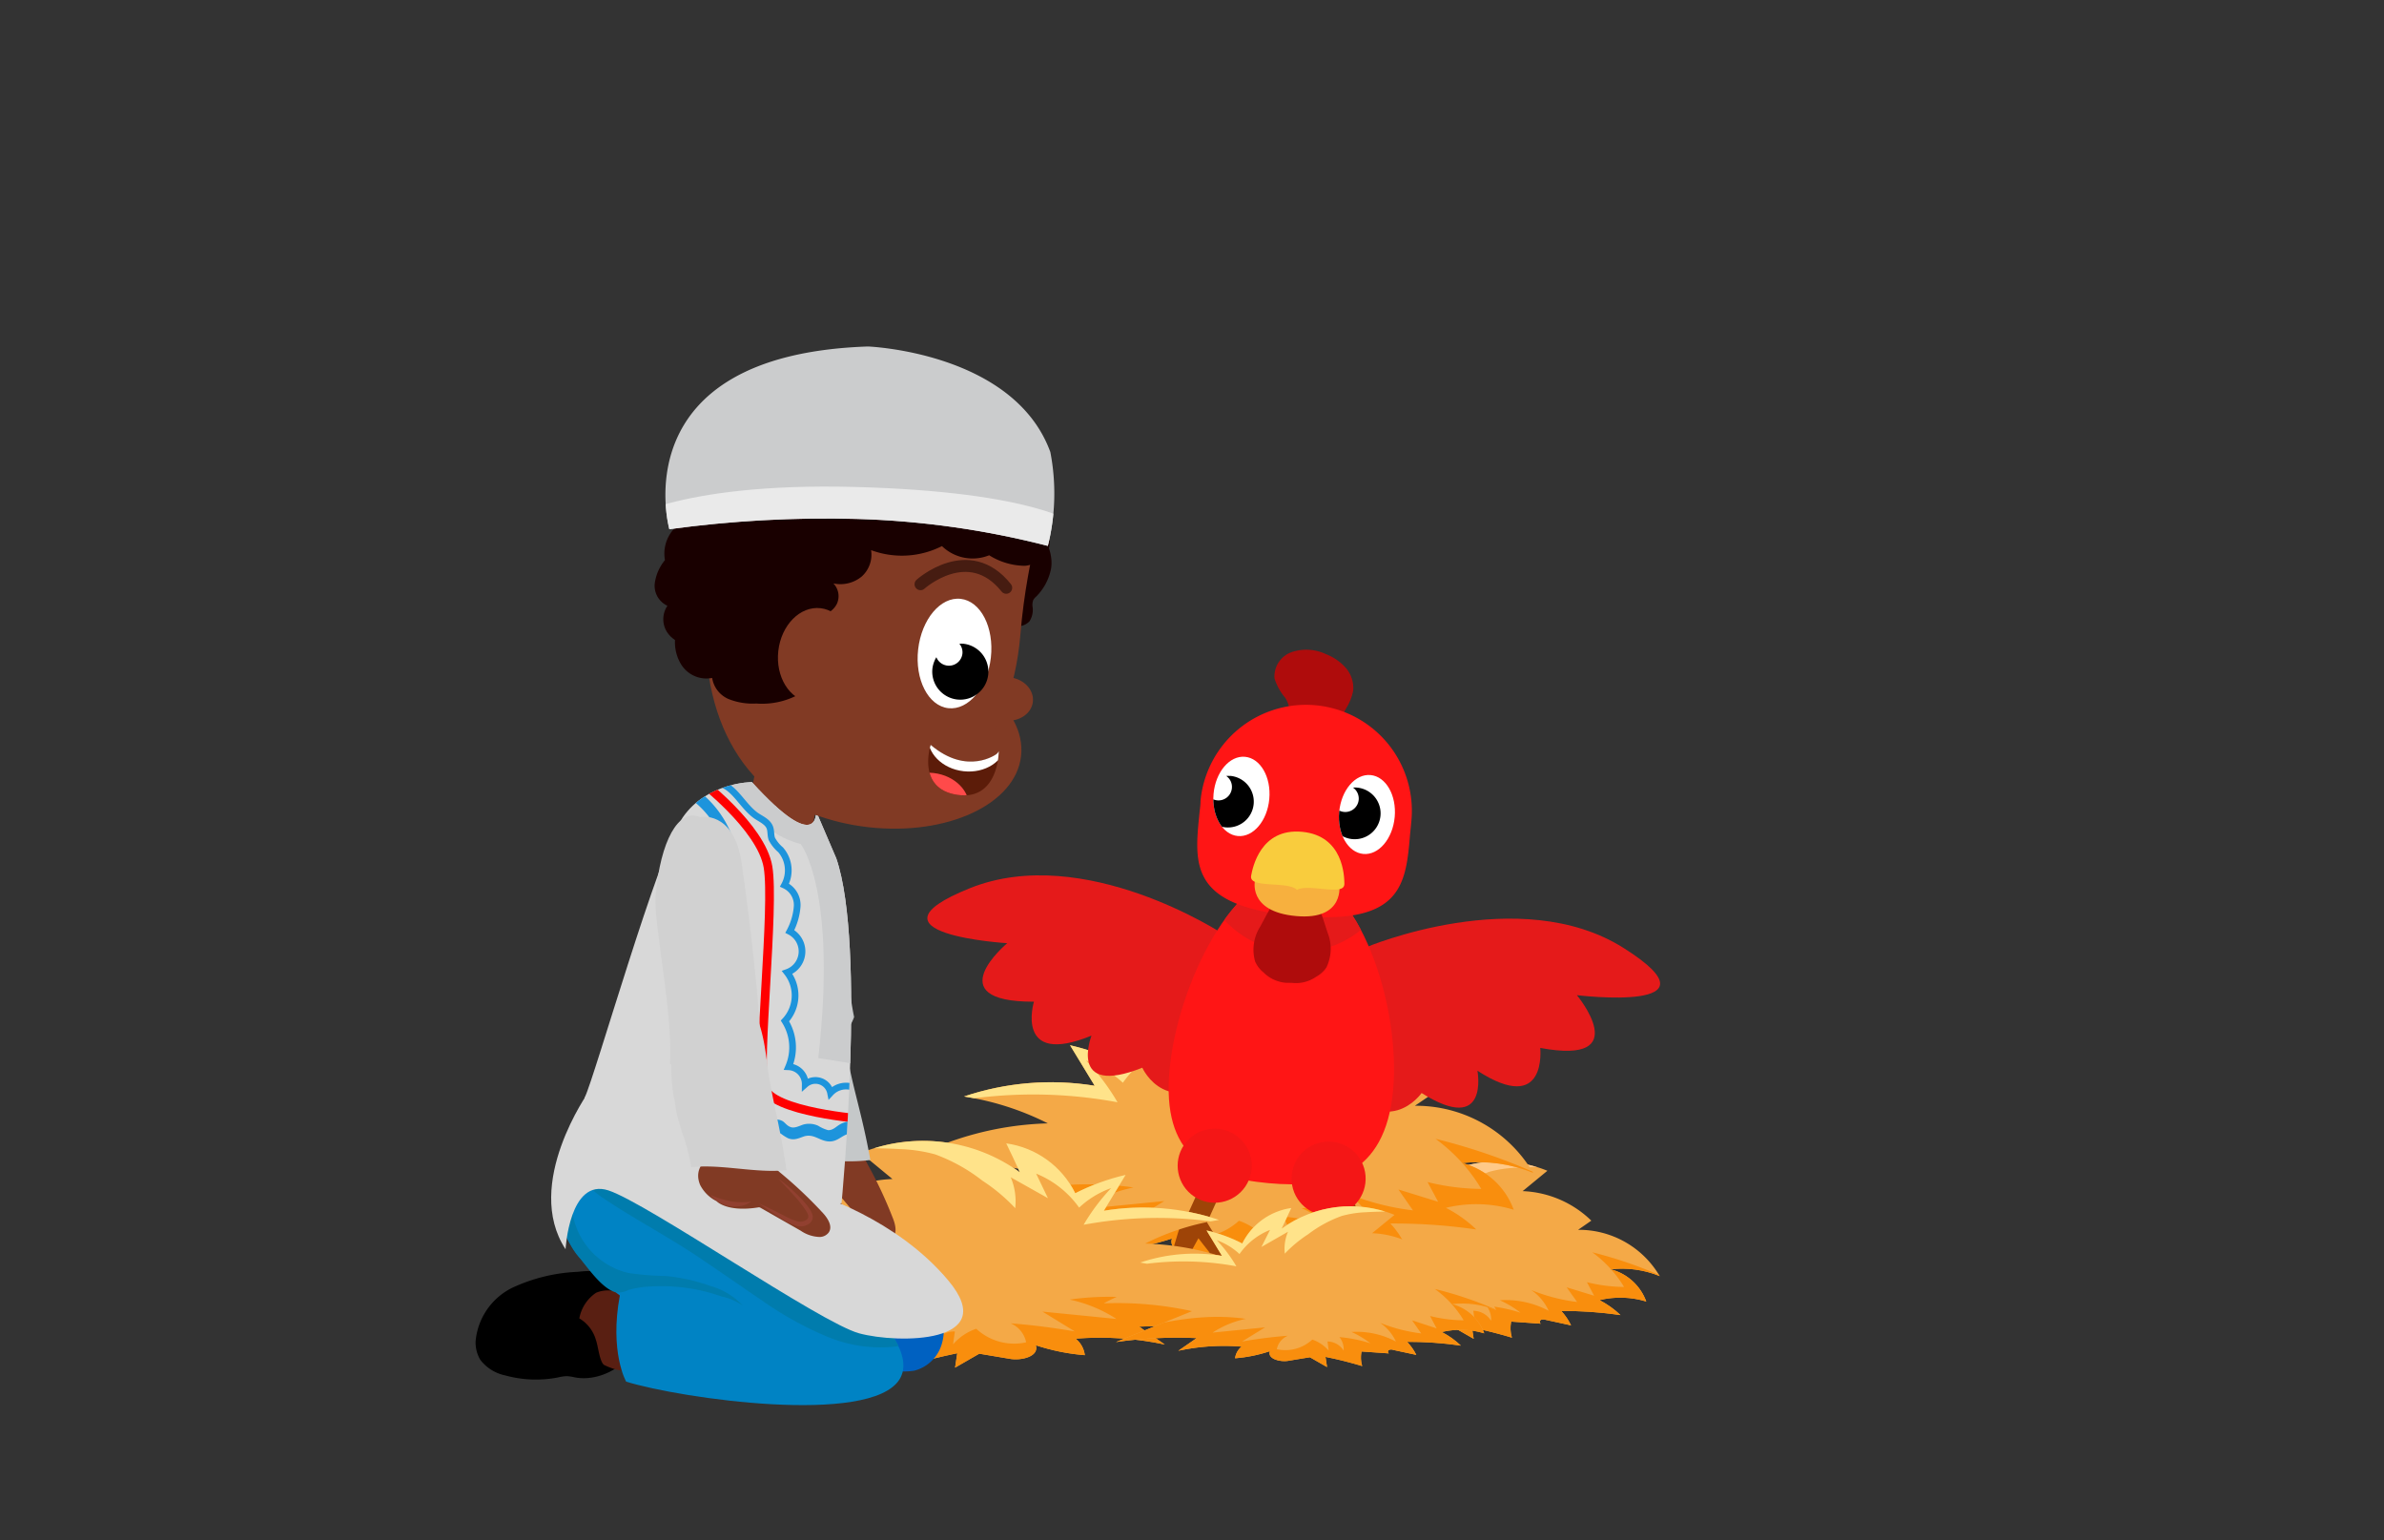 <svg xmlns="http://www.w3.org/2000/svg" xmlns:xlink="http://www.w3.org/1999/xlink" viewBox="0 0 260 168"><rect x="0" y="0" width="260" height="168" fill="#333333" stroke="none"/><defs><style>.cls-1{fill:#f4a947;}.cls-2{fill:#5c1c09;}.cls-3{fill:#ff1515;}.cls-4{fill:#fff;}.cls-5{fill:#0083c4;}.cls-6{fill:#d8d8d8;}.cls-7{fill:#cbcccd;}.cls-8{fill:#c5c8c9;}.cls-9{clip-path:url(#clip-path);}.cls-10{fill:#f98e0d;}.cls-11{fill:#ffc988;}.cls-12{clip-path:url(#clip-path-2);}.cls-13{fill:#ffe38a;}.cls-14{fill:#9e4407;}.cls-15{fill:#e51a1a;}.cls-16{clip-path:url(#clip-path-3);}.cls-17{fill:#af0c0c;}.cls-18{clip-path:url(#clip-path-4);}.cls-19{clip-path:url(#clip-path-5);}.cls-20{fill:#f7b03e;}.cls-21{fill:#f9cc3d;}.cls-22{fill:#f41616;}.cls-23{clip-path:url(#clip-path-6);}.cls-24{clip-path:url(#clip-path-7);}.cls-25{fill:#0061c1;}.cls-26{fill:#591f12;}.cls-27{clip-path:url(#clip-path-8);}.cls-28{fill:#007cad;}.cls-29{fill:#813a24;}.cls-30{clip-path:url(#clip-path-9);}.cls-31,.cls-32,.cls-35{fill:none;}.cls-31{stroke:red;stroke-width:0.95px;}.cls-31,.cls-32{stroke-miterlimit:10;}.cls-32{stroke:#1d94dc;stroke-width:0.73px;}.cls-33{fill:#1d94dc;}.cls-34{fill:#190000;}.cls-35{stroke:#461c11;stroke-linecap:round;stroke-linejoin:round;stroke-width:1.3px;}.cls-36{clip-path:url(#clip-path-10);}.cls-37{fill:#eaeaea;}.cls-38{clip-path:url(#clip-path-11);}.cls-39{fill:#ff4a4a;}.cls-40{fill:#d1d1d1;}.cls-41{fill:#914030;}</style><clipPath id="clip-path"><path class="cls-1" d="M144.4,139.25a42.45,42.45,0,0,0-10.61-.95,23.69,23.69,0,0,1,10.7-2.87,20.69,20.69,0,0,0-6.31-2,20.39,20.39,0,0,1,9.83-.81c-.61-1-1.23-2-1.85-3.06a18.25,18.25,0,0,1,4.29,1.57,7.76,7.76,0,0,1,5.9-4.26c-.39.82-.78,1.65-1.16,2.47a14.09,14.09,0,0,1,13.57-1.65l-2.7,2.22a11.37,11.37,0,0,1,7.49,3.22l-1.44,1a10.22,10.22,0,0,1,8.9,5.05,10.8,10.8,0,0,0-5.33-.74,5.6,5.6,0,0,1,3.86,3.51,9.68,9.68,0,0,0-5.1-.15,9.69,9.69,0,0,1,2.29,1.63,43.66,43.66,0,0,0-6.46-.45,6.32,6.32,0,0,1,1.07,1.57l-2.77-.6a.74.74,0,0,0-.51,0c-.15.09-.19.35,0,.42l-3.25-.23a3.58,3.58,0,0,0,.08,1.75c-1.44-.43-2.89-.8-4.36-1.1l.19,1.23-2.07-1.19c-.86.14-1.73.28-2.61.44s-2.52-.19-2.22-1.16a17.52,17.52,0,0,1-4.18.84,2.11,2.11,0,0,1,.78-1.4,26.3,26.3,0,0,0-7.61.5l2.19-1.52a51.69,51.69,0,0,0-9.71.47Z"/></clipPath><clipPath id="clip-path-2"><path class="cls-1" d="M114.16,128.06a60.66,60.66,0,0,0-15.38-1.37,34.45,34.45,0,0,1,15.5-4.17,30.63,30.63,0,0,0-9.14-2.93,29.71,29.71,0,0,1,14.25-1.17L116.7,114a27,27,0,0,1,6.23,2.27,11.24,11.24,0,0,1,8.54-6.17l-1.68,3.58a20.41,20.41,0,0,1,19.67-2.39l-3.91,3.22a16.43,16.43,0,0,1,10.85,4.67l-2.09,1.42a14.84,14.84,0,0,1,12.9,7.32,15.79,15.79,0,0,0-7.72-1.07,8.17,8.17,0,0,1,5.6,5.09,14.05,14.05,0,0,0-7.4-.21,13.73,13.73,0,0,1,3.31,2.36,62.31,62.31,0,0,0-9.36-.65,9.08,9.08,0,0,1,1.56,2.27l-4-.86a1,1,0,0,0-.74,0c-.22.12-.28.51,0,.61l-4.71-.34a5.2,5.2,0,0,0,.12,2.54q-3.12-.94-6.32-1.59l.27,1.78-3-1.72c-1.25.2-2.51.4-3.78.63-1.45.25-3.65-.28-3.23-1.68a25.56,25.56,0,0,1-6.06,1.22,3.08,3.08,0,0,1,1.14-2,38.18,38.18,0,0,0-11,.72l3.17-2.21a76.12,76.12,0,0,0-14.07.7Z"/></clipPath><clipPath id="clip-path-3"><path class="cls-3" d="M151.93,118.93c-.86,9.33-6.86,10.73-13.6,10.11s-11.64-3-10.78-12.35,7.16-22.06,13.89-21.44S152.79,109.6,151.93,118.93Z"/></clipPath><clipPath id="clip-path-4"><ellipse class="cls-4" cx="135.23" cy="87.56" rx="4.32" ry="3.04" transform="matrix(0.09, -1, 1, 0.09, 35.66, 214.21)"/></clipPath><clipPath id="clip-path-5"><ellipse class="cls-4" cx="149.09" cy="88.83" rx="4.32" ry="3.04" transform="translate(46.98 229.17) rotate(-84.75)"/></clipPath><clipPath id="clip-path-6"><path class="cls-1" d="M125,140.51a53.65,53.65,0,0,1,13.55-1.2,30.38,30.38,0,0,0-13.66-3.68,26.94,26.94,0,0,1,8.06-2.58,26.13,26.13,0,0,0-12.56-1l2.37-3.91a23.92,23.92,0,0,0-5.49,2,9.94,9.94,0,0,0-7.53-5.44c.5,1,1,2.11,1.49,3.16a18,18,0,0,0-17.34-2.11l3.44,2.84a14.49,14.49,0,0,0-9.56,4.11l1.85,1.26a13.06,13.06,0,0,0-11.37,6.45,13.86,13.86,0,0,1,6.8-.94,7.15,7.15,0,0,0-4.93,4.48,12.51,12.51,0,0,1,6.52-.19,12.36,12.36,0,0,0-2.93,2.09,55.67,55.67,0,0,1,8.26-.58,8.11,8.11,0,0,0-1.38,2l3.53-.76a1,1,0,0,1,.66,0c.19.11.25.45,0,.54l4.16-.29a4.56,4.56,0,0,1-.11,2.23q2.74-.82,5.57-1.4l-.24,1.57,2.64-1.52,3.33.56c1.27.22,3.22-.25,2.84-1.48a22.71,22.71,0,0,0,5.34,1.08,2.73,2.73,0,0,0-1-1.8,33.76,33.76,0,0,1,9.72.64l-2.79-1.95a66.68,66.68,0,0,1,12.39.62Z"/></clipPath><clipPath id="clip-path-7"><path class="cls-1" d="M130,143a38,38,0,0,0-9.63-.85,21.53,21.53,0,0,1,9.7-2.61,19.15,19.15,0,0,0-5.72-1.84,18.63,18.63,0,0,1,8.92-.73l-1.68-2.77a16.34,16.34,0,0,1,3.89,1.42,7.08,7.08,0,0,1,5.35-3.87L139.78,134a12.78,12.78,0,0,1,12.31-1.5l-2.45,2a10.27,10.27,0,0,1,6.8,2.93l-1.31.89a9.27,9.27,0,0,1,8.07,4.58,9.85,9.85,0,0,0-4.83-.67,5.11,5.11,0,0,1,3.5,3.19,8.85,8.85,0,0,0-4.63-.14,8.78,8.78,0,0,1,2.08,1.48,39.62,39.62,0,0,0-5.86-.41,5.76,5.76,0,0,1,1,1.42l-2.51-.54a.66.66,0,0,0-.46,0c-.14.08-.18.32,0,.38l-3-.21a3.29,3.29,0,0,0,.07,1.59c-1.3-.39-2.62-.73-4-1l.17,1.11-1.87-1.07c-.79.12-1.57.25-2.37.39s-2.29-.17-2-1.05a15.85,15.85,0,0,1-3.79.77,1.92,1.92,0,0,1,.71-1.27,23.5,23.5,0,0,0-6.9.45l2-1.38a47.08,47.08,0,0,0-8.8.43Z"/></clipPath><clipPath id="clip-path-8"><path class="cls-5" d="M85.71,135.1s15.59,10.32,12.38,15.36-23.84,2.07-29.8.23c0,0-1.84-3.21-.69-9.4,0,0-8-5.73-6.42-10.54S79.29,124.33,85.71,135.1Z"/></clipPath><clipPath id="clip-path-9"><path class="cls-6" d="M82,85.3s-4.88,0-7.54,3.85-9.64,28.45-10.68,30.52,24.49,12.47,28,11.55c0,0,2.71-28-.57-37.59L89,88.47S89.39,93.42,82,85.3Z"/></clipPath><clipPath id="clip-path-10"><path class="cls-7" d="M94.66,37.79s15.91.6,19.89,11.51a23.67,23.67,0,0,1-.27,10.24A94.19,94.19,0,0,0,93.5,56.6,125.68,125.68,0,0,0,73,57.72S67.65,38.7,94.66,37.79Z"/></clipPath><clipPath id="clip-path-11"><path class="cls-2" d="M108.93,81.93s0,5.41-4.51,4.76-2.92-5.45-2.92-5.45c4,3.4,7.18,1,7.18,1A.87.87,0,0,0,108.93,81.93Z"/></clipPath></defs><g id="Layer_16" data-name="Layer 16"><path class="cls-8" d="M89,113.67c2-.87,3.37-.52,4.15-2.75-1-4.92-1.21-12.06-2-14.62-1.74-5.41-5.67-6.22-5.67-6.22-2.53-.62-3.86,3.32-3.5,9.1.18,3.07.71,9.11,1.15,14.52A7.87,7.87,0,0,0,89,113.67Z"/><path class="cls-1" d="M144.4,139.25a42.45,42.45,0,0,0-10.61-.95,23.69,23.69,0,0,1,10.7-2.87,20.69,20.69,0,0,0-6.31-2,20.39,20.39,0,0,1,9.83-.81c-.61-1-1.23-2-1.85-3.06a18.25,18.25,0,0,1,4.29,1.57,7.76,7.76,0,0,1,5.9-4.26c-.39.82-.78,1.65-1.16,2.47a14.09,14.09,0,0,1,13.57-1.65l-2.7,2.22a11.37,11.37,0,0,1,7.49,3.22l-1.44,1a10.22,10.22,0,0,1,8.9,5.05,10.8,10.8,0,0,0-5.33-.74,5.6,5.6,0,0,1,3.86,3.51,9.68,9.68,0,0,0-5.1-.15,9.69,9.69,0,0,1,2.29,1.63,43.66,43.66,0,0,0-6.46-.45,6.32,6.32,0,0,1,1.07,1.57l-2.77-.6a.74.74,0,0,0-.51,0c-.15.09-.19.35,0,.42l-3.25-.23a3.58,3.58,0,0,0,.08,1.75c-1.44-.43-2.89-.8-4.36-1.1l.19,1.23-2.07-1.19c-.86.14-1.73.28-2.61.44s-2.52-.19-2.22-1.16a17.52,17.52,0,0,1-4.18.84,2.11,2.11,0,0,1,.78-1.4,26.3,26.3,0,0,0-7.61.5l2.19-1.52a51.69,51.69,0,0,0-9.71.47Z"/><g class="cls-9"><path class="cls-10" d="M181.93,139.5a46,46,0,0,0-8.28-2.92,12.92,12.92,0,0,1,3.47,3.78,17.29,17.29,0,0,1-4.05-.52l.79,1.48-3-.92L172,142A19.61,19.61,0,0,1,167,140.7a5.49,5.49,0,0,1,1.9,2.26,10,10,0,0,0-5.33-1.15,11,11,0,0,1,2.26,1.36,16.73,16.73,0,0,0-3.71-.75,2.4,2.4,0,0,1,.5,1.63,2.32,2.32,0,0,0-1.94-1.09l.15,1.11a4.61,4.61,0,0,0-2-1.33,4.78,4.78,0,0,1-4.26,1.16,2.19,2.19,0,0,1,1.33-1.62q-2.76.21-5.48.69l2.76-1.7-6.31.63a11.81,11.81,0,0,1,4-1.65c-6.26-.91-12.55.94-18.61,2.76l10.49,6.22c2.3,1.36,4.68,2.75,7.34,3.09a19.93,19.93,0,0,0,6.19-.53,152.72,152.72,0,0,1,15.91-2.42c4.93-.42,10.27-.53,14.16-3.58a1.75,1.75,0,0,0,.55-.63,1.72,1.72,0,0,0,0-.93c-.21-1.4-.71-3.12-2.11-3.35"/><path class="cls-11" d="M169.8,127.28c-1.49,0-3,0-4.46.08a12.68,12.68,0,0,0-2.94.45,14.83,14.83,0,0,0-4,2.24,15,15,0,0,0-2.81,2.33,5.31,5.31,0,0,1,.39-2.64l-3.19,1.79,1-2.05a8.36,8.36,0,0,0-3.67,2.9,7.89,7.89,0,0,0-2.73-1.66,16.86,16.86,0,0,1,2.36,3.14,34.4,34.4,0,0,0-14.6.41c1-3,3.68-5.12,6.48-6.59a52.16,52.16,0,0,1,7.5-3.1,32.06,32.06,0,0,1,6.71-1.76,33.09,33.09,0,0,1,7.7.27,53,53,0,0,1,5.62.9,7.19,7.19,0,0,1,3.57,1.66"/></g><path class="cls-1" d="M114.16,128.06a60.66,60.66,0,0,0-15.38-1.37,34.45,34.45,0,0,1,15.5-4.17,30.63,30.63,0,0,0-9.14-2.93,29.71,29.71,0,0,1,14.25-1.17L116.7,114a27,27,0,0,1,6.23,2.27,11.24,11.24,0,0,1,8.54-6.17l-1.68,3.58a20.41,20.41,0,0,1,19.67-2.39l-3.91,3.22a16.43,16.43,0,0,1,10.85,4.67l-2.09,1.42a14.84,14.84,0,0,1,12.9,7.32,15.79,15.79,0,0,0-7.72-1.07,8.17,8.17,0,0,1,5.6,5.09,14.05,14.05,0,0,0-7.4-.21,13.73,13.73,0,0,1,3.31,2.36,62.31,62.31,0,0,0-9.36-.65,9.08,9.08,0,0,1,1.56,2.27l-4-.86a1,1,0,0,0-.74,0c-.22.12-.28.51,0,.61l-4.71-.34a5.2,5.2,0,0,0,.12,2.54q-3.12-.94-6.32-1.59l.27,1.78-3-1.72c-1.25.2-2.51.4-3.78.63-1.45.25-3.65-.28-3.23-1.68a25.56,25.56,0,0,1-6.06,1.22,3.08,3.08,0,0,1,1.14-2,38.18,38.18,0,0,0-11,.72l3.17-2.21a76.12,76.12,0,0,0-14.07.7Z"/><g class="cls-12"><path class="cls-10" d="M168.55,128.42a66.08,66.08,0,0,0-12-4.22,18.5,18.5,0,0,1,5,5.47,25.23,25.23,0,0,1-5.86-.75l1.15,2.15-4.33-1.34,1.59,2.28a27.83,27.83,0,0,1-7.17-1.85,8,8,0,0,1,2.76,3.27,14.51,14.51,0,0,0-7.73-1.66,16.09,16.09,0,0,1,3.28,2,23.47,23.47,0,0,0-5.38-1.09,3.41,3.41,0,0,1,.72,2.36,3.28,3.28,0,0,0-2.81-1.57l.22,1.6a6.65,6.65,0,0,0-2.87-1.93A6.88,6.88,0,0,1,129,134.8a3.19,3.19,0,0,1,1.92-2.35q-4,.31-7.94,1l4-2.46-9.15.91a16.91,16.91,0,0,1,5.79-2.39c-9.07-1.31-18.19,1.36-27,4l15.19,9c3.34,2,6.79,4,10.64,4.49a28.71,28.71,0,0,0,9-.77,221.86,221.86,0,0,1,23.05-3.51c7.14-.6,14.89-.76,20.52-5.19a2.36,2.36,0,0,0,.8-.92,2.53,2.53,0,0,0,0-1.34c-.31-2-1-4.52-3.07-4.85"/><path class="cls-13" d="M151,110.71q-3.24-.09-6.46.12a18.09,18.09,0,0,0-4.27.66,21.44,21.44,0,0,0-5.86,3.24,22.78,22.78,0,0,0-4.07,3.38,7.83,7.83,0,0,1,.56-3.83l-4.61,2.6,1.49-3a12.06,12.06,0,0,0-5.32,4.21,11.42,11.42,0,0,0-4-2.42,24.85,24.85,0,0,1,3.42,4.55,50.17,50.17,0,0,0-21.16.6c1.39-4.37,5.34-7.41,9.39-9.55a78.21,78.21,0,0,1,10.87-4.5,46.29,46.29,0,0,1,9.73-2.53,47.44,47.44,0,0,1,11.16.38A77.06,77.06,0,0,1,150,106a10.48,10.48,0,0,1,5.17,2.4"/></g><path class="cls-14" d="M133.26,124.23l-3.66,8.06s-9.57.57-8.83,1.41,7.85.3,7.85.3-4.12,12.66,2.08,1.05c0,0,10.62,13.93.94-1.73l3.91-8.61S135,121.6,133.26,124.23Z"/><path class="cls-14" d="M145,130.56l3.25,8.24s-6.25,7.28-5.13,7.33,5.67-5.44,5.67-5.44,6.25,11.77,2.21-.77c0,0,17.39,2.06-.59-1.87l-3.47-8.8S144.31,127.47,145,130.56Z"/><path class="cls-15" d="M133.4,101.87s-15.18-10-27.62-5,4.07,6,4.07,6-7.7,6.41,2.91,6.38c0,0-2.16,7.17,6.28,3.7,0,0-2.62,6.75,5.54,3.5,0,0,2.79,6.25,9.74-.1S134.26,102.08,133.4,101.87Z"/><path class="cls-15" d="M149,103.31s16.75-7.07,28.07.08-5.09,5.15-5.09,5.15,6.41,7.7-4,5.75c0,0,.81,7.44-6.85,2.49,0,0,1.35,7.11-6.09,2.43,0,0-3.88,5.64-9.56-1.87S148.14,103.35,149,103.31Z"/><path class="cls-3" d="M151.93,118.93c-.86,9.33-6.86,10.73-13.6,10.11s-11.64-3-10.78-12.35,7.16-22.06,13.89-21.44S152.79,109.6,151.93,118.93Z"/><g class="cls-16"><circle class="cls-15" cx="141.56" cy="92.92" r="10.94" transform="translate(10.07 199.61) rotate(-72.34)"/></g><path class="cls-17" d="M139,74A2.81,2.81,0,0,1,141,71.08a5,5,0,0,1,3.62.27,5.54,5.54,0,0,1,2.16,1.5,3.34,3.34,0,0,1,.8,2.45,5.46,5.46,0,0,1-.73,1.89l-1.12,2.07a1.45,1.45,0,0,1-.34.47,1.26,1.26,0,0,1-.56.23c-1.39.3-4.27.2-4.2-1.75a3.17,3.17,0,0,0-.45-2.09A6.08,6.08,0,0,1,139,74Z"/><path class="cls-3" d="M153.93,89.48a11.56,11.56,0,0,0-10.44-12.56h0a11.55,11.55,0,0,0-12.56,10.44c0,.55-.1,1.08-.14,1.6-.57,5.54-.82,9.83,10.31,10.93l.27,0h0l.28,0c11.15,1,11.68-3.32,12.13-8.87Q153.86,90.29,153.93,89.48Z"/><ellipse class="cls-4" cx="135.23" cy="87.56" rx="4.32" ry="3.04" transform="matrix(0.09, -1, 1, 0.09, 35.66, 214.21)"/><g class="cls-18"><path d="M134.17,84.63a3.23,3.23,0,0,0-.44,0,1.44,1.44,0,0,1,.62,1.33,1.47,1.47,0,0,1-1.6,1.33,1.49,1.49,0,0,1-1.31-1.21,2.67,2.67,0,0,0-.33,1.09,2.82,2.82,0,1,0,3.06-2.55Z"/></g><ellipse class="cls-4" cx="149.09" cy="88.83" rx="4.32" ry="3.04" transform="translate(46.98 229.17) rotate(-84.75)"/><g class="cls-19"><path d="M148,85.9a2.16,2.16,0,0,0-.44,0,1.46,1.46,0,0,1,.62,1.33,1.47,1.47,0,0,1-2.91.12,2.71,2.71,0,0,0-.33,1.1A2.82,2.82,0,1,0,148,85.9Z"/></g><path class="cls-17" d="M144.79,101.73c-.37-1.15-.77-2.41-1.22-3.53-.36-.9-1.38-.65-2.14-.24-.67-.55-1.63-1-2.15-.15-.65,1-1.26,2.18-1.84,3.25a4.7,4.7,0,0,0-.56,3.79,3.09,3.09,0,0,0,.91,1.2,3.87,3.87,0,0,0,2.52,1.14h.27a2.51,2.51,0,0,0,.27,0,3.85,3.85,0,0,0,2.69-.66,3.18,3.18,0,0,0,1.11-1A4.68,4.68,0,0,0,144.79,101.73Z"/><path class="cls-20" d="M136.89,95.91s-.95,3.51,4.46,4,4.71-3.5,4.71-3.5Z"/><path class="cls-21" d="M142,90.72h0c-4.55-.42-5.39,3.94-5.55,4.79s1.19.89,3,1,2,.56,2,.56h0s.28-.36,2.06-.19,3.12.38,3.11-.49S146.5,91.14,142,90.72Z"/><circle class="cls-22" cx="132.47" cy="127.13" r="4.04" transform="translate(-47.05 165.62) rotate(-55.92)"/><circle class="cls-22" cx="144.89" cy="128.56" r="4.04" transform="translate(-9.51 11.59) rotate(-4.44)"/><path class="cls-1" d="M125,140.51a53.65,53.65,0,0,1,13.55-1.2,30.38,30.38,0,0,0-13.66-3.68,26.94,26.94,0,0,1,8.06-2.58,26.13,26.13,0,0,0-12.56-1l2.37-3.91a23.92,23.92,0,0,0-5.49,2,9.94,9.94,0,0,0-7.53-5.44c.5,1,1,2.11,1.49,3.16a18,18,0,0,0-17.34-2.11l3.44,2.84a14.49,14.49,0,0,0-9.56,4.11l1.85,1.26a13.06,13.06,0,0,0-11.37,6.45,13.86,13.86,0,0,1,6.8-.94,7.15,7.15,0,0,0-4.93,4.48,12.51,12.51,0,0,1,6.52-.19,12.36,12.36,0,0,0-2.93,2.09,55.67,55.67,0,0,1,8.26-.58,8.11,8.11,0,0,0-1.38,2l3.53-.76a1,1,0,0,1,.66,0c.19.11.25.45,0,.54l4.16-.29a4.56,4.56,0,0,1-.11,2.23q2.74-.82,5.57-1.4l-.24,1.57,2.64-1.52,3.33.56c1.27.22,3.22-.25,2.84-1.48a22.71,22.71,0,0,0,5.34,1.08,2.73,2.73,0,0,0-1-1.8,33.76,33.76,0,0,1,9.72.64l-2.79-1.95a66.68,66.68,0,0,1,12.39.62Z"/><g class="cls-23"><path class="cls-10" d="M77,140.83a58.37,58.37,0,0,1,10.59-3.72,16.23,16.23,0,0,0-4.44,4.82,22.54,22.54,0,0,0,5.17-.66l-1,1.89L91.14,142l-1.4,2a25,25,0,0,0,6.32-1.64,7.1,7.1,0,0,0-2.43,2.89,12.78,12.78,0,0,1,6.81-1.47,14.6,14.6,0,0,0-2.89,1.74,20.76,20.76,0,0,1,4.74-1,3.05,3.05,0,0,0-.64,2.08,2.92,2.92,0,0,1,2.49-1.39l-.2,1.41a5.86,5.86,0,0,1,2.53-1.7,6.06,6.06,0,0,0,5.44,1.48,2.85,2.85,0,0,0-1.69-2.07c2.34.18,4.67.48,7,.88l-3.53-2.16,8.07.8a15.16,15.16,0,0,0-5.11-2.11c8-1.16,16,1.2,23.76,3.52L127,153.26c-2.94,1.74-6,3.52-9.37,4a25.55,25.55,0,0,1-7.92-.68,193.87,193.87,0,0,0-20.32-3.09c-6.29-.53-13.11-.67-18.08-4.57a2.17,2.17,0,0,1-.7-.81,2.25,2.25,0,0,1,0-1.18c.27-1.79.91-4,2.7-4.28"/><path class="cls-13" d="M92.52,125.22c1.9,0,3.8,0,5.69.11a16.53,16.53,0,0,1,3.77.57,18.84,18.84,0,0,1,5.16,2.87,19.3,19.3,0,0,1,3.58,3,6.71,6.71,0,0,0-.49-3.37l4.06,2.28L113,128a10.67,10.67,0,0,1,4.69,3.71,10,10,0,0,1,3.49-2.13,22.18,22.18,0,0,0-3,4,44.26,44.26,0,0,1,18.65.53c-1.22-3.85-4.7-6.53-8.28-8.42a68.48,68.48,0,0,0-9.58-4,41.13,41.13,0,0,0-8.57-2.24,42.14,42.14,0,0,0-9.84.35A64.42,64.42,0,0,0,93.35,121a9.27,9.27,0,0,0-4.56,2.13"/></g><path class="cls-1" d="M130,143a38,38,0,0,0-9.63-.85,21.53,21.53,0,0,1,9.7-2.61,19.15,19.15,0,0,0-5.72-1.84,18.63,18.63,0,0,1,8.92-.73l-1.68-2.77a16.34,16.34,0,0,1,3.89,1.42,7.08,7.08,0,0,1,5.35-3.87L139.78,134a12.78,12.78,0,0,1,12.31-1.5l-2.45,2a10.27,10.27,0,0,1,6.8,2.93l-1.31.89a9.27,9.27,0,0,1,8.07,4.58,9.85,9.85,0,0,0-4.83-.67,5.11,5.11,0,0,1,3.5,3.19,8.85,8.85,0,0,0-4.63-.14,8.78,8.78,0,0,1,2.08,1.48,39.62,39.62,0,0,0-5.86-.41,5.76,5.76,0,0,1,1,1.42l-2.51-.54a.66.66,0,0,0-.46,0c-.14.08-.18.32,0,.38l-3-.21a3.29,3.29,0,0,0,.07,1.59c-1.3-.39-2.62-.73-4-1l.17,1.11-1.87-1.07c-.79.12-1.57.25-2.37.39s-2.29-.17-2-1.05a15.85,15.85,0,0,1-3.79.77,1.92,1.92,0,0,1,.71-1.27,23.5,23.5,0,0,0-6.9.45l2-1.38a47.08,47.08,0,0,0-8.8.43Z"/><g class="cls-24"><path class="cls-10" d="M164,143.22a40.66,40.66,0,0,0-7.52-2.64,11.43,11.43,0,0,1,3.15,3.42,15.71,15.71,0,0,1-3.67-.47l.72,1.35L154,144l1,1.43a17.88,17.88,0,0,1-4.49-1.16,5,5,0,0,1,1.73,2.05,9.06,9.06,0,0,0-4.84-1.05,10.54,10.54,0,0,1,2.06,1.24,15.59,15.59,0,0,0-3.38-.68,2.16,2.16,0,0,1,.46,1.48,2.1,2.1,0,0,0-1.76-1l.13,1a4.17,4.17,0,0,0-1.79-1.21,4.32,4.32,0,0,1-3.87,1.05,2,2,0,0,1,1.21-1.47c-1.67.13-3.32.34-5,.63l2.51-1.54-5.73.57a10.62,10.62,0,0,1,3.63-1.5c-5.68-.82-11.39.85-16.88,2.5l9.51,5.64a17.77,17.77,0,0,0,6.66,2.81,17.83,17.83,0,0,0,5.62-.48,140.78,140.78,0,0,1,14.43-2.2c4.47-.37,9.31-.47,12.84-3.24a1.47,1.47,0,0,0,.5-.58,1.59,1.59,0,0,0,0-.84c-.2-1.27-.65-2.83-1.92-3"/><path class="cls-13" d="M153,132.13c-1.35,0-2.7,0-4,.08a11.43,11.43,0,0,0-2.67.41,13.61,13.61,0,0,0-3.67,2,14,14,0,0,0-2.54,2.11,4.77,4.77,0,0,1,.35-2.39L137.57,136l.94-1.86a7.43,7.43,0,0,0-3.33,2.63,7.26,7.26,0,0,0-2.48-1.51,15.62,15.62,0,0,1,2.14,2.85,31.5,31.5,0,0,0-13.25.37c.87-2.73,3.35-4.64,5.88-6a49.32,49.32,0,0,1,6.81-2.82,29.2,29.2,0,0,1,6.09-1.59,29.69,29.69,0,0,1,7,.25,46.25,46.25,0,0,1,5.1.81,6.61,6.61,0,0,1,3.24,1.51"/></g><path class="cls-25" d="M102.72,146.55a4.21,4.21,0,0,1-3,2.94,7.45,7.45,0,0,1-1.57.08l-2.8,0a4.68,4.68,0,0,1-1.4-.17,3.33,3.33,0,0,1-1.83-1.8,6.07,6.07,0,0,1,1.53-7.14A8,8,0,0,1,96,139.1a5.16,5.16,0,0,1,1.72-.34,4,4,0,0,1,2.57,1.18C102.09,141.62,103.47,144,102.72,146.55Z"/><path d="M62.73,150.23a6.31,6.31,0,0,0-.87-.14,4.48,4.48,0,0,0-1,.14,12.6,12.6,0,0,1-5.76-.22,4.58,4.58,0,0,1-2.73-1.72,3.71,3.71,0,0,1-.5-2,7.21,7.21,0,0,1,4-5.84,18.71,18.71,0,0,1,7.18-1.74,10.45,10.45,0,0,1,2.68,0,5.67,5.67,0,0,1,4.55,4.79C70.74,147.31,66.47,150.91,62.73,150.23Z"/><path class="cls-26" d="M65,146.18a4,4,0,0,0-1.82-2.39A4.31,4.31,0,0,1,65,141a3.27,3.27,0,0,1,2-.18,5.43,5.43,0,0,1,3,1.51,4.18,4.18,0,0,1,1.25,3,5.63,5.63,0,0,1-.19,1.23c-.4,1.55-1.06,3.26-2.82,3a6.88,6.88,0,0,1-2.37-.7C65.38,148.48,65.23,146.78,65,146.18Z"/><path class="cls-5" d="M85.71,135.1s15.59,10.32,12.38,15.36-23.84,2.07-29.8.23c0,0-1.84-3.21-.69-9.4,0,0-8-5.73-6.42-10.54S79.29,124.33,85.71,135.1Z"/><g class="cls-27"><path class="cls-28" d="M82.92,141.71a37.75,37.75,0,0,0,7.26,4.06,15.08,15.08,0,0,0,8.17,1,4.65,4.65,0,0,0,1.23-.39,3.7,3.7,0,0,0,1.65-2.12c.84-2.47-.21-5.28-2-7.19a20.13,20.13,0,0,0-6.59-4.17A61.45,61.45,0,0,0,78.51,128c-2-.37-3.93-.58-5.9-.79s-12.26-.28-7,3.34c3.62,2.47,7.59,4.48,11.22,7C78.88,138.92,80.88,140.34,82.92,141.71Z"/></g><path class="cls-29" d="M86,125.32a4,4,0,0,0,1,2.28,18.93,18.93,0,0,1,1.62,2c.57.91.87,2,1.73,2.68a1.06,1.06,0,0,0,1.3.1,1.1,1.1,0,0,0,.06-1.23,3.8,3.8,0,0,1-.49-1.2l3.27,3.9a3.75,3.75,0,0,0,1.69,1.35,1.25,1.25,0,0,0,1.07-.13c.64-.46.43-1.46.13-2.2A46.9,46.9,0,0,0,94.63,127a10.19,10.19,0,0,0-3-3.62C89.83,122.2,85.92,122.37,86,125.32Z"/><path class="cls-8" d="M86.06,107.68a6.43,6.43,0,0,0-3.94,5.1,18.79,18.79,0,0,0,.39,6.71c.57,3.17,1.48,3.91,2,7.09,3.27-.49,7.14.42,10.41-.07-.88-4.92-1.92-7.86-2.48-11.22C91.9,111.68,90.91,106.11,86.06,107.68Z"/><path class="cls-28" d="M81,142.39a7.61,7.61,0,0,0-3.57-2.15,20,20,0,0,0-4.8-1.07,32.69,32.69,0,0,1-4.09-.33,8.07,8.07,0,0,1-6.16-6.93,2.9,2.9,0,0,0-.61,2.78,7.12,7.12,0,0,0,1.49,2.56c.9,1.1,2.4,3.26,3.83,3.68a2.2,2.2,0,0,0,1.42-.23,10.1,10.1,0,0,1,2.44-.39,19.83,19.83,0,0,1,5.16.37,19,19,0,0,1,2.58.72A6.3,6.3,0,0,1,81,142.39Z"/><polygon class="cls-29" points="81.01 90.98 88.15 92.41 89.96 83.34 83.07 80.68 81.01 90.98"/><path class="cls-6" d="M82,85.3s-4.88,0-7.54,3.85-9.64,28.45-10.68,30.52,24.49,12.47,28,11.55c0,0,2.71-28-.57-37.59L89,88.47S89.39,93.42,82,85.3Z"/><g class="cls-30"><path class="cls-7" d="M78.39,81.94s2,8.29,8.94,10.12c0,0,4,5,1.91,23.34l3.68.59,2-31Z"/><path class="cls-31" d="M76.17,85s6.86,5.17,7.59,9.56-1.19,21.26-.43,24,10.86,3.49,10.86,3.49"/><path class="cls-32" d="M78.13,85.36c1.92.23,2.78,2.54,4.37,3.63.54.36,1.21.64,1.45,1.24.16.4.08.87.23,1.27a4,4,0,0,0,.95,1.18,3.41,3.41,0,0,1,.43,3.86,2.38,2.38,0,0,1,1.38,2.31,6.92,6.92,0,0,1-.8,2.74,2.44,2.44,0,0,1-.29,4.47,4.07,4.07,0,0,1-.24,5.29,5.42,5.42,0,0,1,.4,5,1.89,1.89,0,0,1,1.81,1.91,1.68,1.68,0,0,1,2.76.93,2.31,2.31,0,0,1,3.86.77"/><path class="cls-33" d="M74.68,86.69a10.19,10.19,0,0,1,3.78,4.24c.9,1.92.73,4,1.26,6s-.45,3.58.14,5.48a5.8,5.8,0,0,1,.25,3.25,8.47,8.47,0,0,0-.31,2.83c.09.9.36,1.78.38,2.69,0,1.08-.27,2.14-.29,3.21a17.46,17.46,0,0,0,1.33,6.12c.45,1.23,1,2.7,2.54,2.74a2.71,2.71,0,0,1,1.48.45,4.83,4.83,0,0,0,.72.45c.65.25,1.12,0,1.73-.21,1.07-.32,1.66.48,2.67.55s1.48-.74,2.34-.86c1.49-.21,3.42,1.35,4.45-.56.38-.69-.68-1.31-1.05-.62-.51.93-2.1,0-2.77-.1a2.46,2.46,0,0,0-1.74.29c-.4.23-.76.65-1.28.62a4,4,0,0,1-1.08-.48,2.38,2.38,0,0,0-1.62-.13c-.41.13-.93.43-1.37.28s-.62-.5-.9-.66c-.65-.37-1.56,0-2.13-.47s-.93-2-1.2-2.74a19.09,19.09,0,0,1-.78-3c-.3-1.93.35-3.79.12-5.7A13.22,13.22,0,0,1,81,107.3c.09-.85.4-1.66.48-2.51a5.69,5.69,0,0,0-.34-2.35,5.64,5.64,0,0,1-.09-3.18c.34-1.71-.35-3.44-.52-5.15a11.25,11.25,0,0,0-5.25-8.47c-.67-.42-1.29.64-.62,1Z"/></g><path class="cls-34" d="M114.59,62.2a5.89,5.89,0,0,1-1.6,2.88,1.34,1.34,0,0,0-.29.34,1.47,1.47,0,0,0-.08.81,2.3,2.3,0,0,1-.35,1.54,1.81,1.81,0,0,1-2.44.13,3.89,3.89,0,0,1-1.26-2.34,8.49,8.49,0,0,1,.66-5.72,3.46,3.46,0,0,1,2.68-2.08C114,57.65,115,60.54,114.59,62.2Z"/><ellipse class="cls-29" cx="95.77" cy="80.69" rx="9.58" ry="15.68" transform="translate(4.87 166.83) rotate(-83.57)"/><path class="cls-29" d="M77,68.63C76.68,80,82.81,89.28,93.2,89.53s17.14-8.92,18.08-20.28c1.59-19.26,9.57-17.75-17.09-21C83.88,47,77.23,57.23,77,68.63Z"/><ellipse class="cls-4" cx="104.09" cy="71.26" rx="6" ry="3.99" transform="translate(21.63 166.73) rotate(-83.57)"/><path d="M102.12,71.68a1.48,1.48,0,0,0,2.84-.37,1.44,1.44,0,0,0-.33-1.1,3.38,3.38,0,0,1,.45,0,3.06,3.06,0,1,1-3.39,2.7A3.21,3.21,0,0,1,102.12,71.68Z"/><path class="cls-35" d="M100.39,63.72s5.26-4.74,9.35.39"/><ellipse class="cls-29" cx="109.86" cy="76.23" rx="2.37" ry="2.8" transform="translate(21.81 176.86) rotate(-83.57)"/><path class="cls-34" d="M111.77,61.71a7.47,7.47,0,0,1-3.89-1.15,4.81,4.81,0,0,1-5.15-1A9.66,9.66,0,0,1,95,60a3.2,3.2,0,0,1-1,2.86,3.64,3.64,0,0,1-3.11.77,2,2,0,0,1,.36,2.27,2.25,2.25,0,0,1-2.06,1.19,2.52,2.52,0,0,1,0,3.06,2.89,2.89,0,0,1-3.12.83,3.38,3.38,0,0,1-4.87,1.49,6.87,6.87,0,0,1-3.34,0,2.94,2.94,0,0,1-2.17-2.22A3,3,0,0,1,72.79,69a2.61,2.61,0,0,1,0-2.93,2.41,2.41,0,0,1-1.39-2.37,5,5,0,0,1,1.12-2.61,4,4,0,0,1,2-4.21,13.5,13.5,0,0,1,4.91-1.59l9.22-1.72c6-1.14,12.52-2.24,18.29,0a33.29,33.29,0,0,1,4.24,2.08c1.23.68,3.11,1.82,3.28,3.33S113.13,61.6,111.77,61.71Z"/><path class="cls-7" d="M94.66,37.79s15.91.6,19.89,11.51a23.67,23.67,0,0,1-.27,10.24A94.19,94.19,0,0,0,93.5,56.6,125.68,125.68,0,0,0,73,57.72S67.65,38.7,94.66,37.79Z"/><g class="cls-36"><path class="cls-37" d="M117.37,57.22s-4.25-3.59-24.14-4.11-25.83,4-25.83,4l2.79,7.46,47.93.87Z"/></g><path class="cls-34" d="M87.87,75.27a8.36,8.36,0,0,1-5.39,1.46,7.09,7.09,0,0,1-3-.48,3,3,0,0,1-1.81-2.31,3.25,3.25,0,0,1-3.31-1.36,4.6,4.6,0,0,1-.61-3.64,6.63,6.63,0,0,1,4.92-4.71,9.27,9.27,0,0,1,6.89,1.24C88.37,67.16,91,72.69,87.87,75.27Z"/><ellipse class="cls-29" cx="88.9" cy="71.44" rx="5.15" ry="4.05" transform="translate(7.96 151.79) rotate(-83.57)"/><path class="cls-2" d="M108.93,81.93s0,5.41-4.51,4.76-2.92-5.45-2.92-5.45c4,3.4,7.18,1,7.18,1A.87.87,0,0,0,108.93,81.93Z"/><g class="cls-38"><ellipse class="cls-39" cx="101.42" cy="87.76" rx="3.48" ry="4.27" transform="translate(2.86 178.72) rotate(-83.57)"/><ellipse class="cls-4" cx="105.46" cy="80.64" rx="3.48" ry="4.27" transform="translate(13.53 176.42) rotate(-83.57)"/></g><path class="cls-34" d="M79,71.92a2.48,2.48,0,0,1-1.67-2.08,3,3,0,0,1-1.38-4,3.59,3.59,0,0,1,3.94-1.8,2.94,2.94,0,0,1,1.29.63,4,4,0,0,1,1,1.84A7.45,7.45,0,0,1,82.54,69a13.89,13.89,0,0,1,.07,1.81C82.34,72.17,80,72.3,79,71.92Z"/><path class="cls-40" d="M78.77,116.19c2.15-.54,3-1.73,4.09-3.82-.19-5-1.59-15.75-2-18.4-.89-5.61-4.5-4.86-4.5-4.86-2.41-1-4.32,2.69-4.85,8.46-.29,3.06,1.94,13,1.55,18.45C74.81,117,76.67,116.72,78.77,116.19Z"/><path class="cls-6" d="M64.22,119.05s-7.2,10.09-2.54,17.2c0,0,.42-7.8,4.67-6.42s23.11,14.44,27.35,15.59,15.48,1.15,9.75-5.73-14.62-9.48-14.62-9.48Z"/><path class="cls-29" d="M82.91,131.71l4.42,2.52a3.83,3.83,0,0,0,2.06.68,1.25,1.25,0,0,0,1-.5c.44-.66-.1-1.52-.64-2.11A47.23,47.23,0,0,0,85,127.82a10.12,10.12,0,0,0-4.08-2.35c-2.09-.47-5.7,1.06-4.56,3.77A4,4,0,0,0,78.14,131s1.12,1.26,4.65.67"/><path class="cls-41" d="M84.91,128.56a18.78,18.78,0,0,1,2.3,2,9.44,9.44,0,0,1,1,1.16,2.66,2.66,0,0,1,.39.75.88.88,0,0,1,0,.53,1.45,1.45,0,0,1-.26.4,1.65,1.65,0,0,1-1.68.22,5.42,5.42,0,0,1-1.4-.71c-.85-.54-1.69-1.08-2.52-1.68.93.41,1.83.87,2.73,1.33a6.76,6.76,0,0,0,1.33.59A1.22,1.22,0,0,0,88,133a.76.76,0,0,0,.15-.23c0-.05,0-.08,0-.1s0-.06,0-.11a2.35,2.35,0,0,0-.3-.59,12.44,12.44,0,0,0-.89-1.17C86.27,130,85.58,129.31,84.91,128.56Z"/><path class="cls-41" d="M81.92,131.05a2.63,2.63,0,0,1-1.11.48,3.45,3.45,0,0,1-1.24,0,3.53,3.53,0,0,1-1.15-.42,3.21,3.21,0,0,1-.93-.79,9.39,9.39,0,0,0,2.17.69A7.13,7.13,0,0,0,81.92,131.05Z"/><path class="cls-40" d="M77.56,108.42a6.44,6.44,0,0,0-4.12,5,19,19,0,0,0,.14,6.72c.46,3.2,1.33,4,1.79,7.16,3.28-.37,7.12.69,10.4.32-.7-4.95-1.63-7.93-2.06-11.31C83.25,112.63,82.47,107,77.56,108.42Z"/></g></svg>
